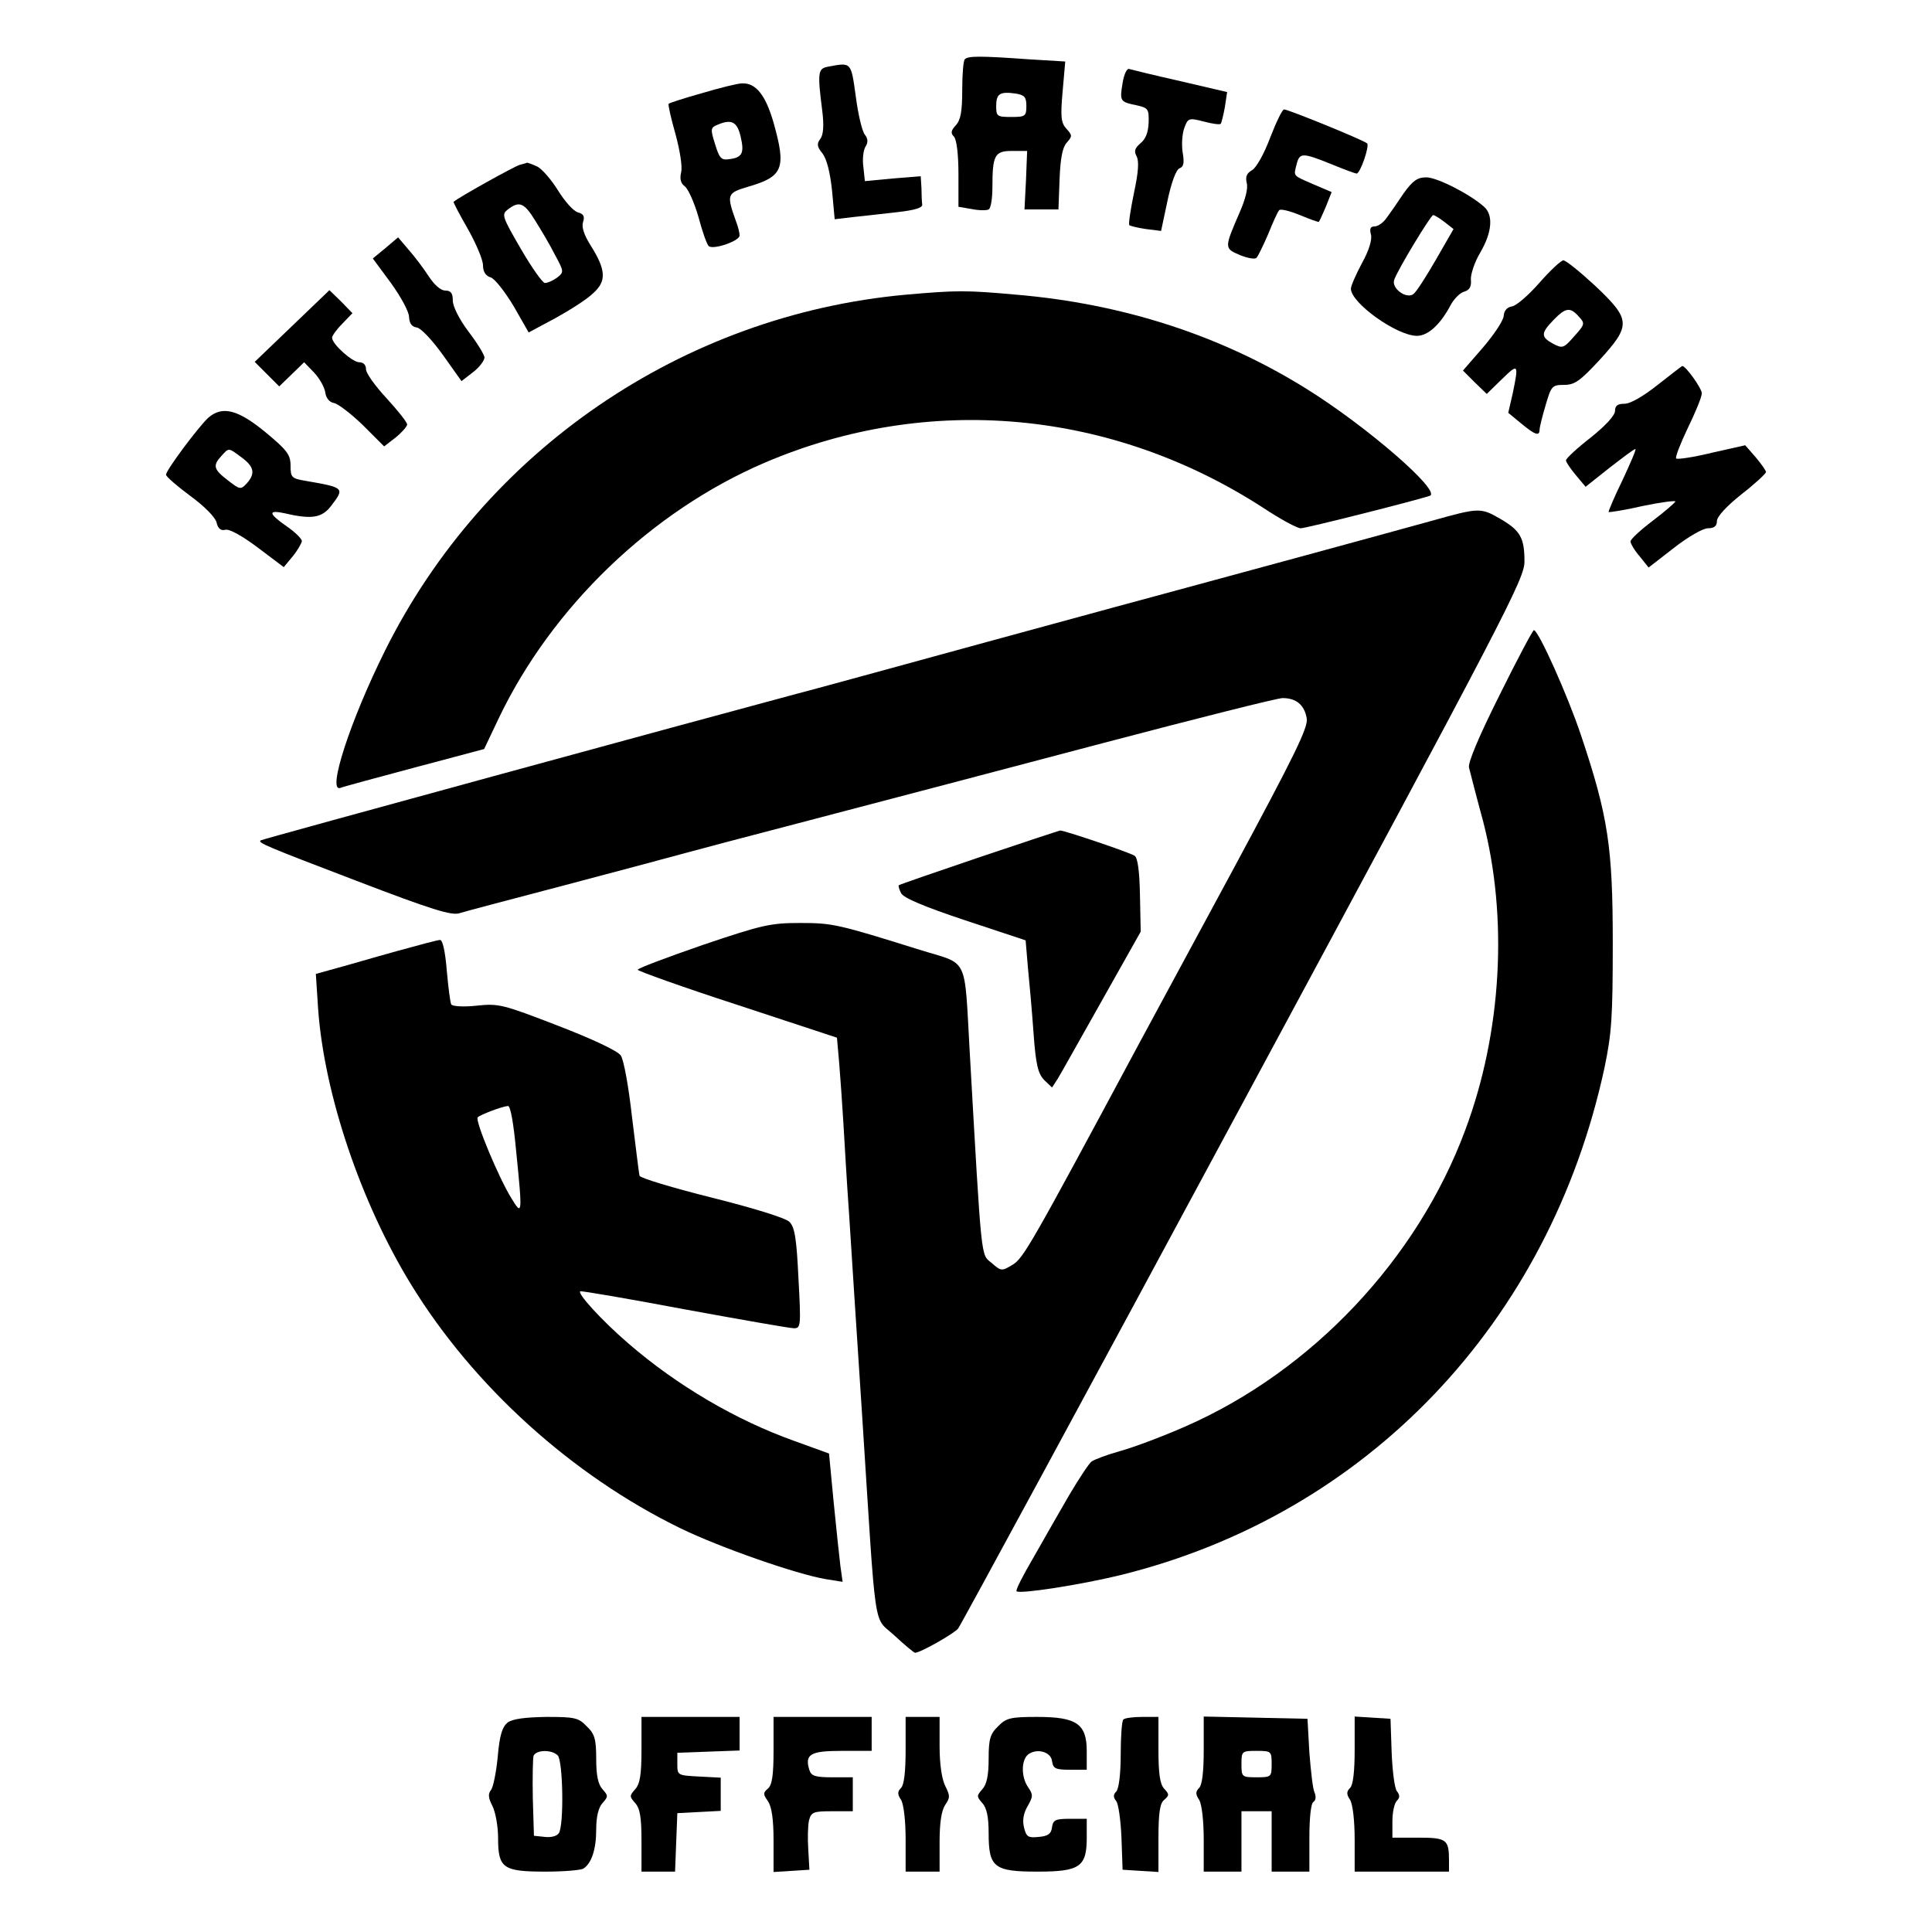 <?xml version="1.0" standalone="no"?>
<!DOCTYPE svg PUBLIC "-//W3C//DTD SVG 20010904//EN"
 "http://www.w3.org/TR/2001/REC-SVG-20010904/DTD/svg10.dtd">
<svg version="1.0" xmlns="http://www.w3.org/2000/svg"
 width="512pt" height="512pt" viewBox="0 0 512 512"
 preserveAspectRatio="xMidYMid meet">

<g transform="translate(0,512) scale(0.1,-0.1)"
fill="#000000" stroke="none">
<path d="M2557 4963 c-4 -3 -7 -40 -7 -81 0 -57 -4 -80 -17 -94 -13 -14 -14
-21 -5 -30 7 -7 12 -46 12 -99 l0 -87 35 -6 c20 -4 40 -4 45 -1 6 3 10 30 10
58 0 86 6 97 52 97 l40 0 -3 -77 -4 -78 45 0 45 0 3 80 c2 56 8 85 19 97 15
17 15 19 -1 37 -14 15 -16 31 -10 98 l7 80 -99 6 c-125 9 -159 9 -167 0z m163
-124 c0 -27 -3 -29 -40 -29 -38 0 -40 2 -40 29 0 33 10 39 52 33 23 -4 28 -9
28 -33z"/>
<path d="M2193 4943 c-25 -5 -27 -15 -14 -116 5 -40 3 -64 -5 -75 -10 -13 -9
-21 6 -39 11 -15 20 -50 25 -98 l7 -76 51 6 c29 3 81 9 117 13 43 5 65 11 64
20 -1 6 -2 26 -2 43 l-2 32 -74 -6 -74 -7 -4 38 c-3 20 0 45 6 54 7 11 6 21
-2 31 -7 8 -18 54 -24 101 -13 93 -11 91 -75 79z"/>
<path d="M2975 4900 c-8 -48 -7 -50 37 -59 31 -7 33 -10 32 -46 -1 -26 -8 -44
-22 -55 -15 -13 -17 -21 -10 -34 7 -13 5 -42 -7 -98 -9 -44 -15 -82 -12 -85 3
-2 23 -7 44 -10 l40 -5 17 80 c10 48 23 83 32 86 11 4 13 15 8 43 -3 21 -1 50
5 65 9 25 12 26 51 16 22 -6 43 -9 45 -6 2 2 7 22 11 44 l6 40 -124 29 c-67
15 -128 30 -135 32 -6 3 -14 -12 -18 -37z"/>
<path d="M1860 4873 c-47 -13 -86 -26 -88 -28 -2 -2 6 -38 18 -80 12 -44 19
-88 15 -102 -4 -17 -1 -29 10 -37 9 -7 25 -43 36 -81 10 -38 22 -72 27 -77 11
-11 82 13 82 28 0 7 -4 23 -9 36 -26 73 -25 76 31 93 94 27 102 49 68 170 -21
73 -47 106 -84 104 -11 0 -59 -12 -106 -26z m103 -116 c10 -43 4 -55 -32 -59
-20 -3 -25 4 -36 40 -13 41 -12 44 8 52 36 15 51 7 60 -33z"/>
<path d="M3366 4755 c-16 -43 -37 -80 -48 -86 -14 -8 -18 -17 -14 -34 4 -14
-4 -44 -18 -76 -42 -97 -42 -97 0 -115 20 -8 40 -12 44 -7 4 4 18 33 31 63 12
30 25 59 29 63 4 4 28 -2 55 -13 26 -11 49 -19 50 -18 2 2 10 20 19 41 l15 38
-47 20 c-57 25 -54 21 -46 53 8 32 15 32 92 1 34 -14 64 -25 67 -25 10 0 35
74 28 80 -10 9 -209 90 -220 90 -5 0 -21 -34 -37 -75z"/>
<path d="M1377 4683 c-14 -4 -162 -86 -175 -98 -1 -1 16 -34 38 -72 22 -39 40
-82 40 -96 0 -17 7 -28 20 -32 11 -3 38 -38 61 -76 l40 -70 71 38 c38 21 84
50 100 66 36 32 34 62 -7 127 -17 27 -24 48 -20 61 5 15 2 22 -13 26 -12 3
-35 29 -53 58 -18 29 -43 58 -56 64 -13 6 -25 10 -26 10 -1 -1 -10 -3 -20 -6z
m41 -147 c15 -24 39 -64 52 -90 25 -46 25 -47 6 -62 -11 -8 -25 -14 -32 -14
-6 0 -35 41 -64 91 -50 86 -51 91 -34 104 30 23 43 18 72 -29z"/>
<path d="M3720 4608 c-16 -24 -36 -53 -45 -65 -9 -13 -23 -23 -32 -23 -11 0
-14 -6 -10 -21 4 -13 -5 -43 -24 -77 -16 -30 -29 -60 -29 -67 0 -38 122 -125
175 -125 29 0 61 29 88 79 9 18 26 35 37 38 14 4 20 13 18 32 -1 14 10 47 25
72 31 53 35 99 10 121 -38 34 -125 78 -153 78 -24 0 -36 -9 -60 -42z m109 -77
l23 -18 -46 -80 c-26 -45 -52 -86 -60 -92 -18 -15 -60 15 -51 38 11 30 97 171
103 171 4 0 18 -9 31 -19z"/>
<path d="M1022 4463 l-34 -28 48 -65 c26 -36 48 -76 48 -90 1 -17 7 -26 21
-28 11 -2 41 -34 69 -73 l49 -69 31 24 c17 13 30 31 30 39 -1 8 -20 39 -43 69
-24 32 -41 66 -41 81 0 20 -5 27 -20 27 -12 0 -29 15 -44 38 -13 20 -37 52
-53 70 l-28 33 -33 -28z"/>
<path d="M4080 4371 c-29 -33 -61 -61 -73 -63 -13 -2 -21 -11 -22 -25 -1 -13
-26 -50 -55 -84 l-53 -61 31 -31 32 -31 40 39 c44 43 45 41 29 -37 l-12 -52
34 -28 c36 -30 49 -35 49 -17 0 6 7 35 16 65 15 51 17 54 49 54 28 0 42 10 94
66 84 92 83 107 -11 196 -40 37 -78 68 -85 68 -6 0 -35 -27 -63 -59z m104 -90
c17 -18 16 -21 -12 -52 -28 -32 -31 -33 -56 -20 -33 18 -33 28 1 63 32 33 44
35 67 9z"/>
<path d="M774 4256 l-99 -95 32 -32 33 -33 33 32 33 32 26 -27 c15 -16 28 -39
30 -53 2 -15 11 -26 23 -28 11 -2 46 -29 77 -59 l56 -56 31 24 c16 13 30 29
30 34 0 6 -24 36 -54 69 -30 32 -55 67 -55 77 0 12 -7 19 -18 19 -18 0 -72 48
-72 65 0 5 12 22 27 37 l27 28 -30 31 -31 30 -99 -95z"/>
<path d="M2400 4339 c-591 -54 -1116 -413 -1380 -944 -92 -185 -154 -376 -118
-363 7 3 96 27 197 54 l184 49 38 80 c141 296 405 550 706 679 433 185 918
141 1321 -120 45 -30 90 -54 99 -54 14 0 303 73 342 86 33 11 -169 186 -329
285 -225 140 -484 224 -766 248 -133 12 -158 12 -294 0z"/>
<path d="M4393 4100 c-38 -30 -72 -50 -88 -50 -18 0 -25 -5 -25 -19 0 -12 -26
-40 -65 -71 -36 -28 -65 -55 -65 -60 0 -5 12 -22 26 -39 l26 -31 63 50 c35 27
65 50 69 50 3 0 -13 -37 -34 -82 -22 -45 -38 -83 -37 -85 2 -1 43 5 90 16 48
10 87 15 87 12 -1 -3 -27 -26 -60 -51 -33 -25 -59 -49 -59 -55 0 -5 10 -23 24
-39 l24 -30 67 52 c37 29 77 52 90 52 17 0 24 6 24 19 0 12 26 40 65 71 36 28
65 55 65 59 0 4 -12 21 -27 39 l-28 32 -89 -20 c-49 -12 -91 -18 -94 -15 -3 3
11 39 31 81 20 41 37 82 37 92 -1 14 -43 73 -52 72 -2 -1 -31 -23 -65 -50z"/>
<path d="M552 4013 c-26 -24 -112 -139 -112 -151 0 -5 29 -30 64 -56 37 -27
67 -57 70 -71 4 -16 11 -22 23 -19 11 3 46 -17 86 -47 l69 -52 24 29 c13 16
23 34 24 40 0 6 -18 24 -40 39 -50 35 -51 45 -2 34 69 -16 96 -11 120 21 36
47 35 48 -70 66 -35 6 -38 9 -38 40 0 29 -9 41 -67 89 -73 60 -114 70 -151 38z
m88 -105 c34 -25 37 -43 14 -69 -16 -17 -18 -17 -50 8 -38 29 -41 39 -17 65
20 22 18 22 53 -4z"/>
<path d="M3795 3740 c-115 -32 -593 -162 -675 -184 -30 -8 -255 -69 -500 -136
-245 -67 -474 -130 -510 -139 -258 -69 -1416 -385 -1419 -388 -9 -6 12 -15
253 -107 201 -77 253 -93 274 -86 15 5 142 38 282 75 140 37 275 73 300 80 25
7 187 50 360 95 173 45 517 136 764 201 247 65 461 119 475 119 36 0 58 -18
64 -54 4 -24 -32 -97 -195 -400 -110 -204 -222 -411 -249 -461 -287 -535 -307
-570 -336 -587 -28 -17 -30 -17 -55 5 -29 24 -26 -5 -58 557 -15 262 -1 232
-133 273 -217 68 -231 71 -317 71 -78 0 -100 -5 -257 -58 -95 -33 -173 -62
-173 -66 0 -3 119 -46 264 -93 l264 -87 6 -68 c3 -37 8 -107 11 -157 3 -49 9
-157 15 -240 5 -82 21 -325 35 -540 38 -590 28 -526 85 -579 27 -25 52 -46 55
-46 14 0 102 50 114 64 7 9 348 638 757 1398 696 1292 744 1384 744 1430 0 63
-11 82 -64 113 -52 30 -56 30 -181 -5z"/>
<path d="M3974 3278 c-55 -110 -84 -179 -81 -192 3 -12 19 -75 37 -141 67
-257 50 -561 -47 -820 -127 -342 -406 -638 -741 -785 -59 -26 -136 -55 -172
-65 -36 -10 -70 -23 -77 -28 -7 -5 -34 -46 -60 -90 -26 -45 -69 -120 -95 -166
-27 -46 -47 -85 -44 -88 8 -8 170 17 276 43 652 161 1136 668 1282 1344 19 91
22 134 22 330 0 255 -12 336 -84 551 -35 105 -113 279 -125 279 -3 0 -44 -77
-91 -172z"/>
<path d="M2595 2848 c-115 -39 -211 -72 -213 -74 -2 -1 1 -11 6 -21 7 -13 62
-36 170 -72 l160 -53 6 -71 c4 -40 11 -118 15 -175 6 -84 12 -107 28 -124 l21
-20 15 23 c8 13 60 106 117 207 l103 183 -2 97 c-1 62 -6 99 -14 104 -13 9
-189 68 -197 67 -3 0 -99 -32 -215 -71z"/>
<path d="M1050 2599 c-58 -16 -129 -37 -159 -45 l-54 -15 6 -92 c16 -226 113
-514 247 -732 165 -269 426 -505 713 -645 105 -51 308 -122 386 -135 l44 -7
-6 43 c-3 24 -11 101 -18 171 l-12 126 -91 33 c-155 55 -313 148 -441 259 -71
61 -137 134 -127 138 5 1 129 -20 277 -48 148 -27 278 -50 289 -50 18 0 19 5
12 132 -5 107 -10 136 -24 150 -10 10 -93 36 -205 64 -104 26 -190 52 -192 58
-2 6 -10 76 -20 155 -9 81 -22 153 -30 164 -8 12 -76 44 -167 79 -145 56 -156
59 -214 53 -35 -4 -64 -2 -68 3 -3 5 -8 46 -12 90 -4 50 -11 82 -18 81 -6 0
-58 -14 -116 -30z m318 -531 c17 -168 16 -171 -13 -123 -33 53 -97 206 -89
214 7 7 65 29 80 30 7 1 15 -46 22 -121z"/>
<path d="M1345 555 c-14 -12 -21 -33 -26 -91 -4 -41 -12 -81 -18 -88 -8 -10
-7 -21 4 -42 8 -16 15 -54 15 -85 0 -80 13 -89 126 -89 49 0 94 4 100 8 22 14
34 52 34 103 0 35 6 59 17 71 15 17 15 19 0 36 -12 13 -17 37 -17 81 0 52 -4
66 -25 86 -22 23 -32 25 -107 25 -57 -1 -89 -5 -103 -15z m133 -87 c14 -14 17
-185 3 -206 -5 -8 -21 -12 -37 -10 l-29 3 -3 99 c-1 55 0 106 2 113 7 16 48
17 64 1z"/>
<path d="M1700 483 c0 -66 -4 -91 -17 -105 -15 -17 -15 -19 0 -36 13 -14 17
-38 17 -100 l0 -82 45 0 44 0 3 78 3 77 58 3 57 3 0 44 0 44 -57 3 c-57 3 -58
3 -58 33 l0 30 83 3 82 3 0 44 0 45 -130 0 -130 0 0 -87z"/>
<path d="M2050 481 c0 -66 -4 -92 -15 -101 -13 -11 -13 -15 0 -33 10 -15 15
-47 15 -105 l0 -83 48 3 47 3 -3 54 c-2 29 -1 64 2 77 6 22 12 24 61 24 l55 0
0 45 0 45 -54 0 c-44 0 -56 3 -61 19 -13 42 2 51 86 51 l79 0 0 45 0 45 -130
0 -130 0 0 -89z"/>
<path d="M2400 482 c0 -56 -4 -92 -12 -100 -10 -10 -10 -17 0 -32 7 -12 12
-55 12 -105 l0 -85 45 0 45 0 0 78 c0 52 5 84 15 99 13 19 13 24 0 50 -9 18
-15 57 -15 106 l0 77 -45 0 -45 0 0 -88z"/>
<path d="M2645 545 c-21 -20 -25 -34 -25 -86 0 -44 -5 -68 -17 -81 -15 -17
-15 -19 0 -36 12 -13 17 -37 17 -80 0 -91 14 -102 130 -102 112 0 130 13 130
90 l0 50 -44 0 c-39 0 -45 -3 -48 -22 -2 -18 -11 -24 -35 -26 -28 -3 -33 0
-39 24 -5 19 -2 38 9 57 15 26 15 31 2 50 -19 27 -19 71 -1 87 23 18 61 8 64
-17 3 -20 9 -23 48 -23 l44 0 0 49 c0 73 -27 91 -132 91 -70 0 -82 -3 -103
-25z"/>
<path d="M2977 563 c-4 -3 -7 -45 -7 -93 0 -52 -5 -91 -12 -98 -8 -8 -8 -15 0
-25 6 -7 12 -51 14 -97 l3 -85 48 -3 47 -3 0 89 c0 68 4 93 15 102 14 12 14
15 0 30 -11 12 -15 40 -15 103 l0 87 -43 0 c-24 0 -47 -3 -50 -7z"/>
<path d="M3190 482 c0 -56 -4 -92 -12 -100 -10 -10 -10 -17 0 -32 7 -12 12
-55 12 -105 l0 -85 50 0 50 0 0 80 0 80 40 0 40 0 0 -80 0 -80 50 0 50 0 0 89
c0 53 4 93 11 96 6 4 7 14 3 24 -5 9 -10 57 -14 106 l-5 90 -137 3 -138 3 0
-89z m180 -37 c0 -34 -1 -35 -40 -35 -39 0 -40 1 -40 35 0 34 1 35 40 35 39 0
40 -1 40 -35z"/>
<path d="M3590 483 c0 -57 -4 -93 -12 -101 -10 -10 -10 -17 0 -32 7 -12 12
-55 12 -105 l0 -85 125 0 125 0 0 29 c0 56 -6 61 -81 61 l-69 0 0 43 c0 24 5
48 12 55 8 8 8 15 0 25 -6 7 -12 53 -14 103 l-3 89 -47 3 -48 3 0 -88z"/>
</g>
</svg>

